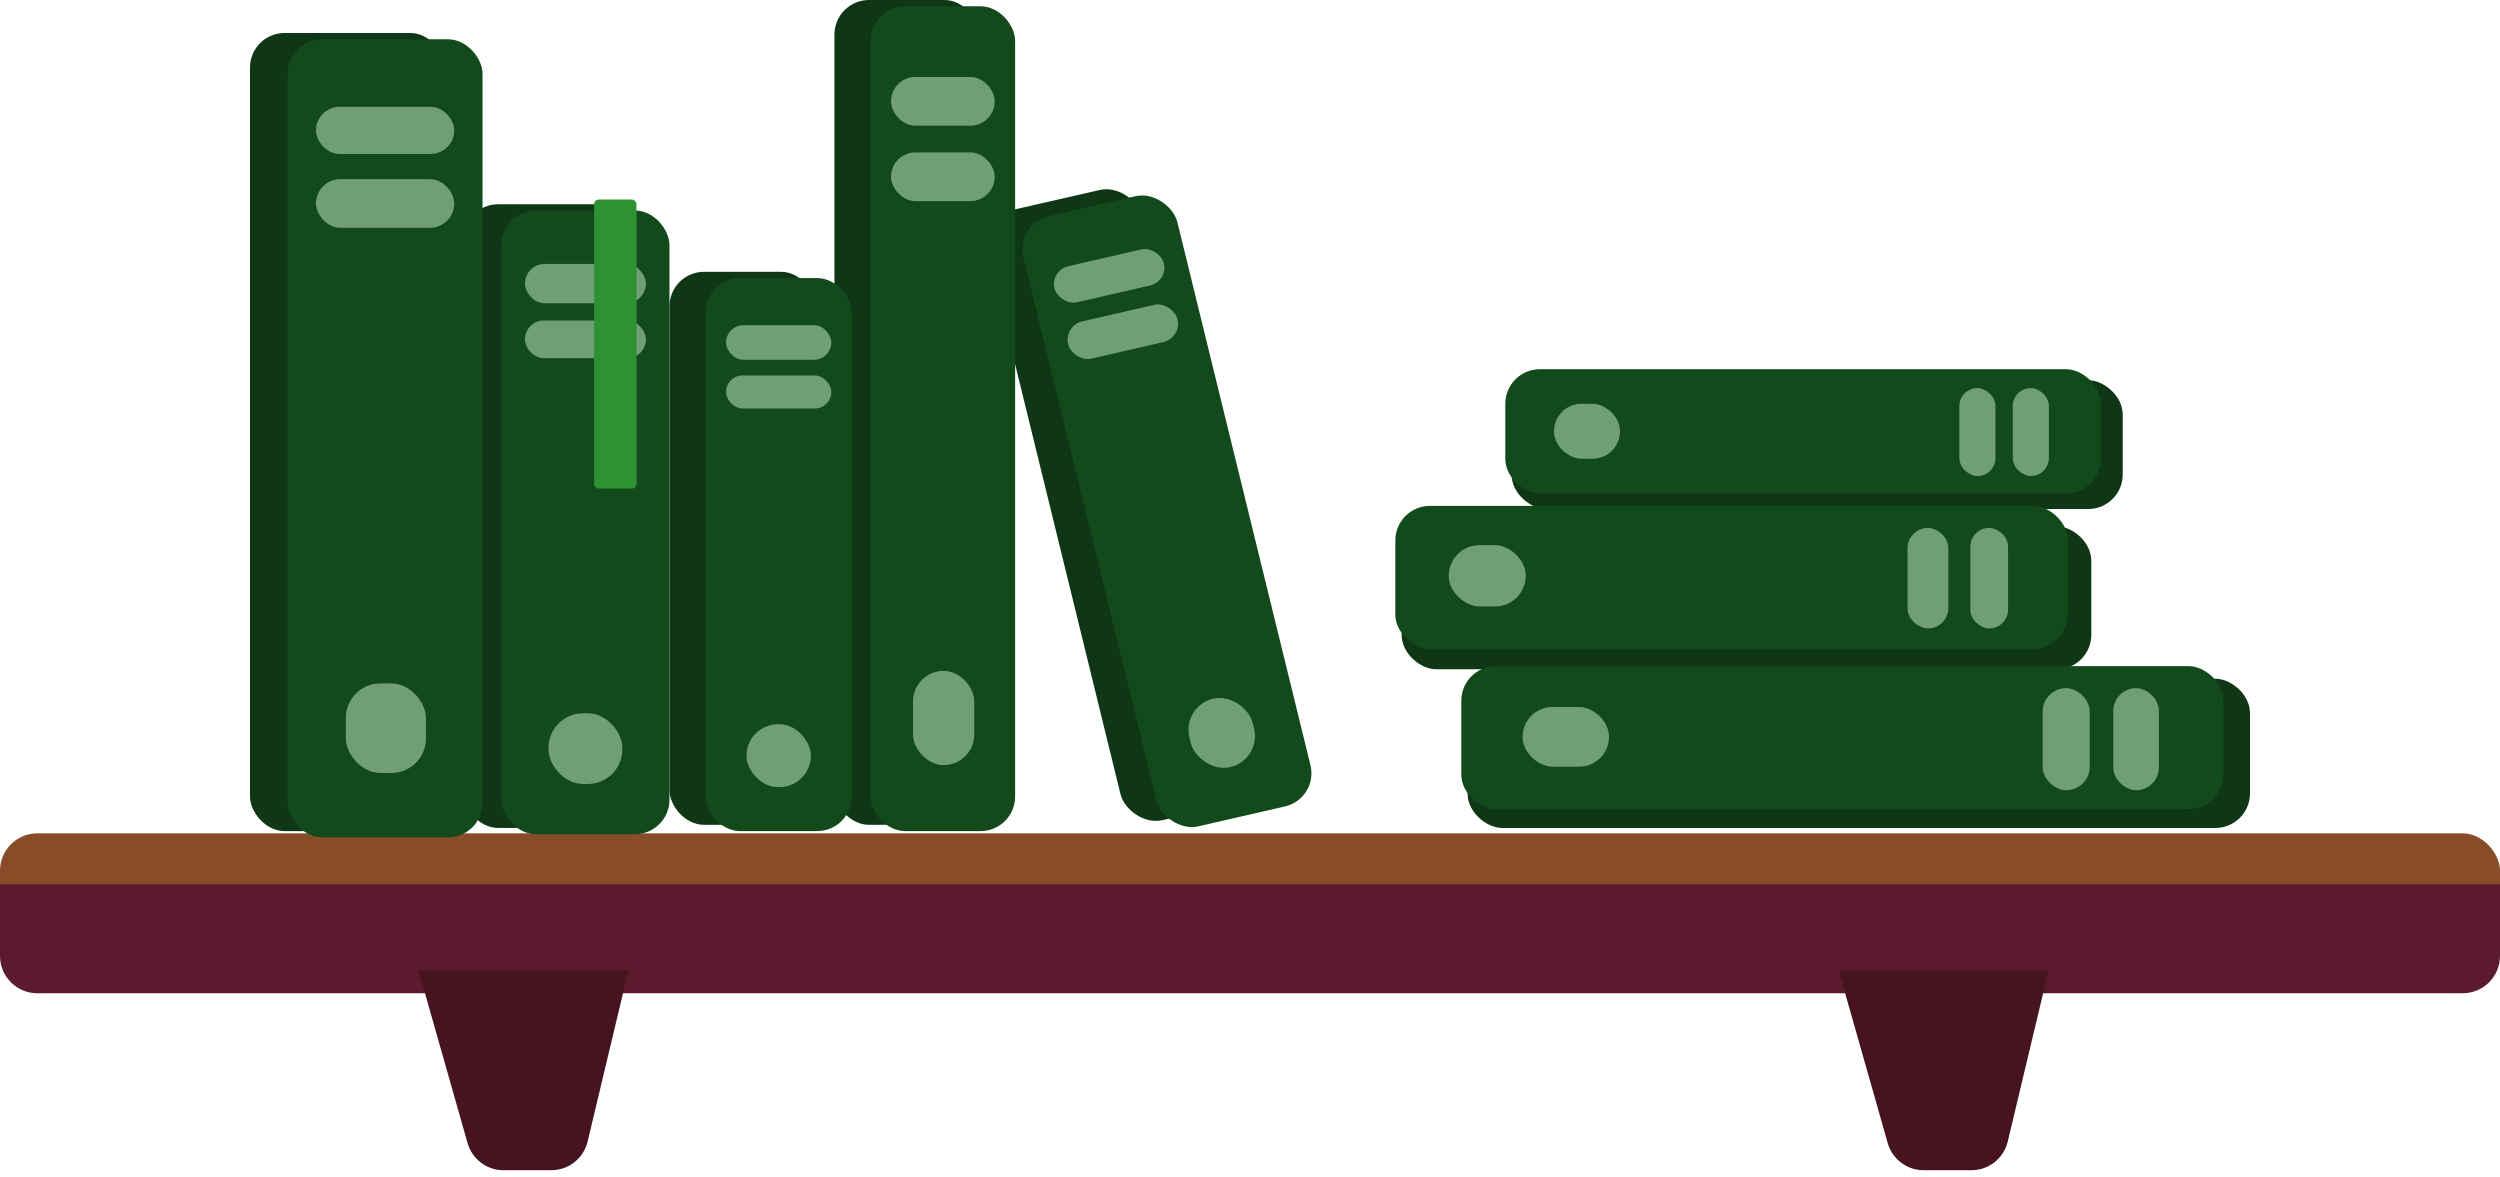 <svg viewBox="0 0 240 113" fill="none" xmlns="http://www.w3.org/2000/svg">
<rect y="80" width="240" height="10.454" rx="3.585" fill="#884C29"/>
<path d="M0 84.9H240V91.769C240 93.749 238.395 95.354 236.415 95.354H3.585C1.605 95.354 0 93.749 0 91.769V84.9Z" fill="#5B1A2E"/>
<path d="M40.181 93.176H60.327L56.41 109.589C56.025 111.203 54.583 112.341 52.923 112.341H48.334C46.732 112.341 45.324 111.278 44.886 109.736L40.181 93.176Z" fill="#461420"/>
<path d="M176.515 93.176H196.661L192.744 109.589C192.359 111.203 190.916 112.341 189.257 112.341H184.668C183.066 112.341 181.658 111.278 181.22 109.736L176.515 93.176Z" fill="#461420"/>
<rect width="14.328" height="75.111" rx="3.318" transform="matrix(0 -1 -1 0 216 79.485)" fill="#0F3715"/>
<rect width="13.725" height="66.212" rx="3.318" transform="matrix(0 -1 -1 0 200.767 64.251)" fill="#0F3715"/>
<rect width="12.368" height="58.671" rx="3.318" transform="matrix(0 -1 -1 0 203.783 48.867)" fill="#0F3715"/>
<rect width="13.725" height="73.15" rx="3.318" transform="matrix(0 -1 -1 0 213.436 77.675)" fill="#134A1C"/>
<rect width="9.804" height="4.374" rx="2.187" transform="matrix(0 -1 -1 0 207.252 75.865)" fill="#709E77"/>
<rect width="9.804" height="4.525" rx="2.262" transform="matrix(0 -1 -1 0 200.616 75.865)" fill="#709E77"/>
<rect width="5.731" height="8.295" rx="2.866" transform="matrix(0 -1 -1 0 154.464 73.602)" fill="#709E77"/>
<rect width="13.725" height="64.553" rx="3.318" transform="matrix(0 -1 -1 0 198.504 62.291)" fill="#134A1C"/>
<rect width="9.653" height="3.62" rx="1.81" transform="matrix(0 -1 -1 0 192.773 60.33)" fill="#709E77"/>
<rect width="9.653" height="3.921" rx="1.961" transform="matrix(0 -1 -1 0 187.042 60.33)" fill="#709E77"/>
<rect width="5.882" height="7.39" rx="2.941" transform="matrix(0 -1 -1 0 146.47 58.218)" fill="#709E77"/>
<rect width="11.915" height="57.163" rx="3.318" transform="matrix(0 -1 -1 0 201.672 47.359)" fill="#134A1C"/>
<rect width="8.446" height="3.469" rx="1.734" transform="matrix(0 -1 -1 0 196.694 45.7)" fill="#709E77"/>
<rect width="8.446" height="3.469" rx="1.734" transform="matrix(0 -1 -1 0 191.566 45.7)" fill="#709E77"/>
<rect width="5.279" height="6.335" rx="2.639" transform="matrix(0 -1 -1 0 155.519 44.041)" fill="#709E77"/>
<rect width="15.195" height="60.338" rx="3.318" transform="matrix(0.975 -0.223 0.238 0.971 94 20.886)" fill="#0F3715"/>
<rect x="80.107" width="13.876" height="79.183" rx="3.318" fill="#0F3715"/>
<rect x="24" y="3.167" width="18.702" height="76.619" rx="3.318" fill="#0F3715"/>
<rect x="64.27" y="26.093" width="14.027" height="53.09" rx="3.318" fill="#0F3715"/>
<rect x="44.512" y="19.607" width="16.289" height="59.877" rx="3.318" fill="#0F3715"/>
<rect width="15.161" height="60.33" rx="3.318" transform="matrix(0.975 -0.224 0.238 0.971 97.452 21.489)" fill="#134A1C"/>
<rect width="10.759" height="3.563" rx="1.781" transform="matrix(0.975 -0.224 0.238 0.971 100.811 25.957)" fill="#709E77"/>
<rect width="10.759" height="3.682" rx="1.841" transform="matrix(0.975 -0.224 0.238 0.971 102.11 31.263)" fill="#709E77"/>
<rect width="6.235" height="6.769" rx="3.118" transform="matrix(0.975 -0.224 0.238 0.971 113.44 67.772)" fill="#709E77"/>
<rect x="83.576" y="0.603" width="13.876" height="79.183" rx="3.318" fill="#134A1C"/>
<rect x="85.537" y="7.39" width="9.954" height="4.676" rx="2.338" fill="#709E77"/>
<rect x="85.537" y="14.63" width="9.954" height="4.676" rx="2.338" fill="#709E77"/>
<rect x="87.648" y="64.402" width="5.882" height="9.049" rx="2.941" fill="#709E77"/>
<rect x="27.62" y="3.771" width="18.702" height="76.619" rx="3.318" fill="#134A1C"/>
<rect x="30.335" y="10.256" width="13.273" height="4.525" rx="2.262" fill="#709E77"/>
<rect x="30.335" y="17.194" width="13.273" height="4.676" rx="2.338" fill="#709E77"/>
<rect x="33.2" y="65.609" width="7.692" height="8.597" rx="3.318" fill="#709E77"/>
<rect x="67.739" y="26.696" width="14.027" height="53.09" rx="3.318" fill="#134A1C"/>
<rect x="69.7" y="31.221" width="10.105" height="3.318" rx="1.659" fill="#709E77"/>
<rect x="69.7" y="36.047" width="10.105" height="3.167" rx="1.584" fill="#709E77"/>
<rect x="71.661" y="69.53" width="6.184" height="6.033" rx="3.017" fill="#709E77"/>
<rect x="48.132" y="20.21" width="16.138" height="59.877" rx="3.318" fill="#134A1C"/>
<rect x="50.394" y="25.339" width="11.614" height="3.771" rx="1.885" fill="#709E77"/>
<rect x="50.394" y="30.768" width="11.614" height="3.62" rx="1.81" fill="#709E77"/>
<rect x="52.657" y="68.475" width="7.089" height="6.787" rx="3.318" fill="#709E77"/>
<rect x="57.031" y="19.155" width="4.072" height="27.752" rx="0.452" fill="#2E9231"/>
</svg>
